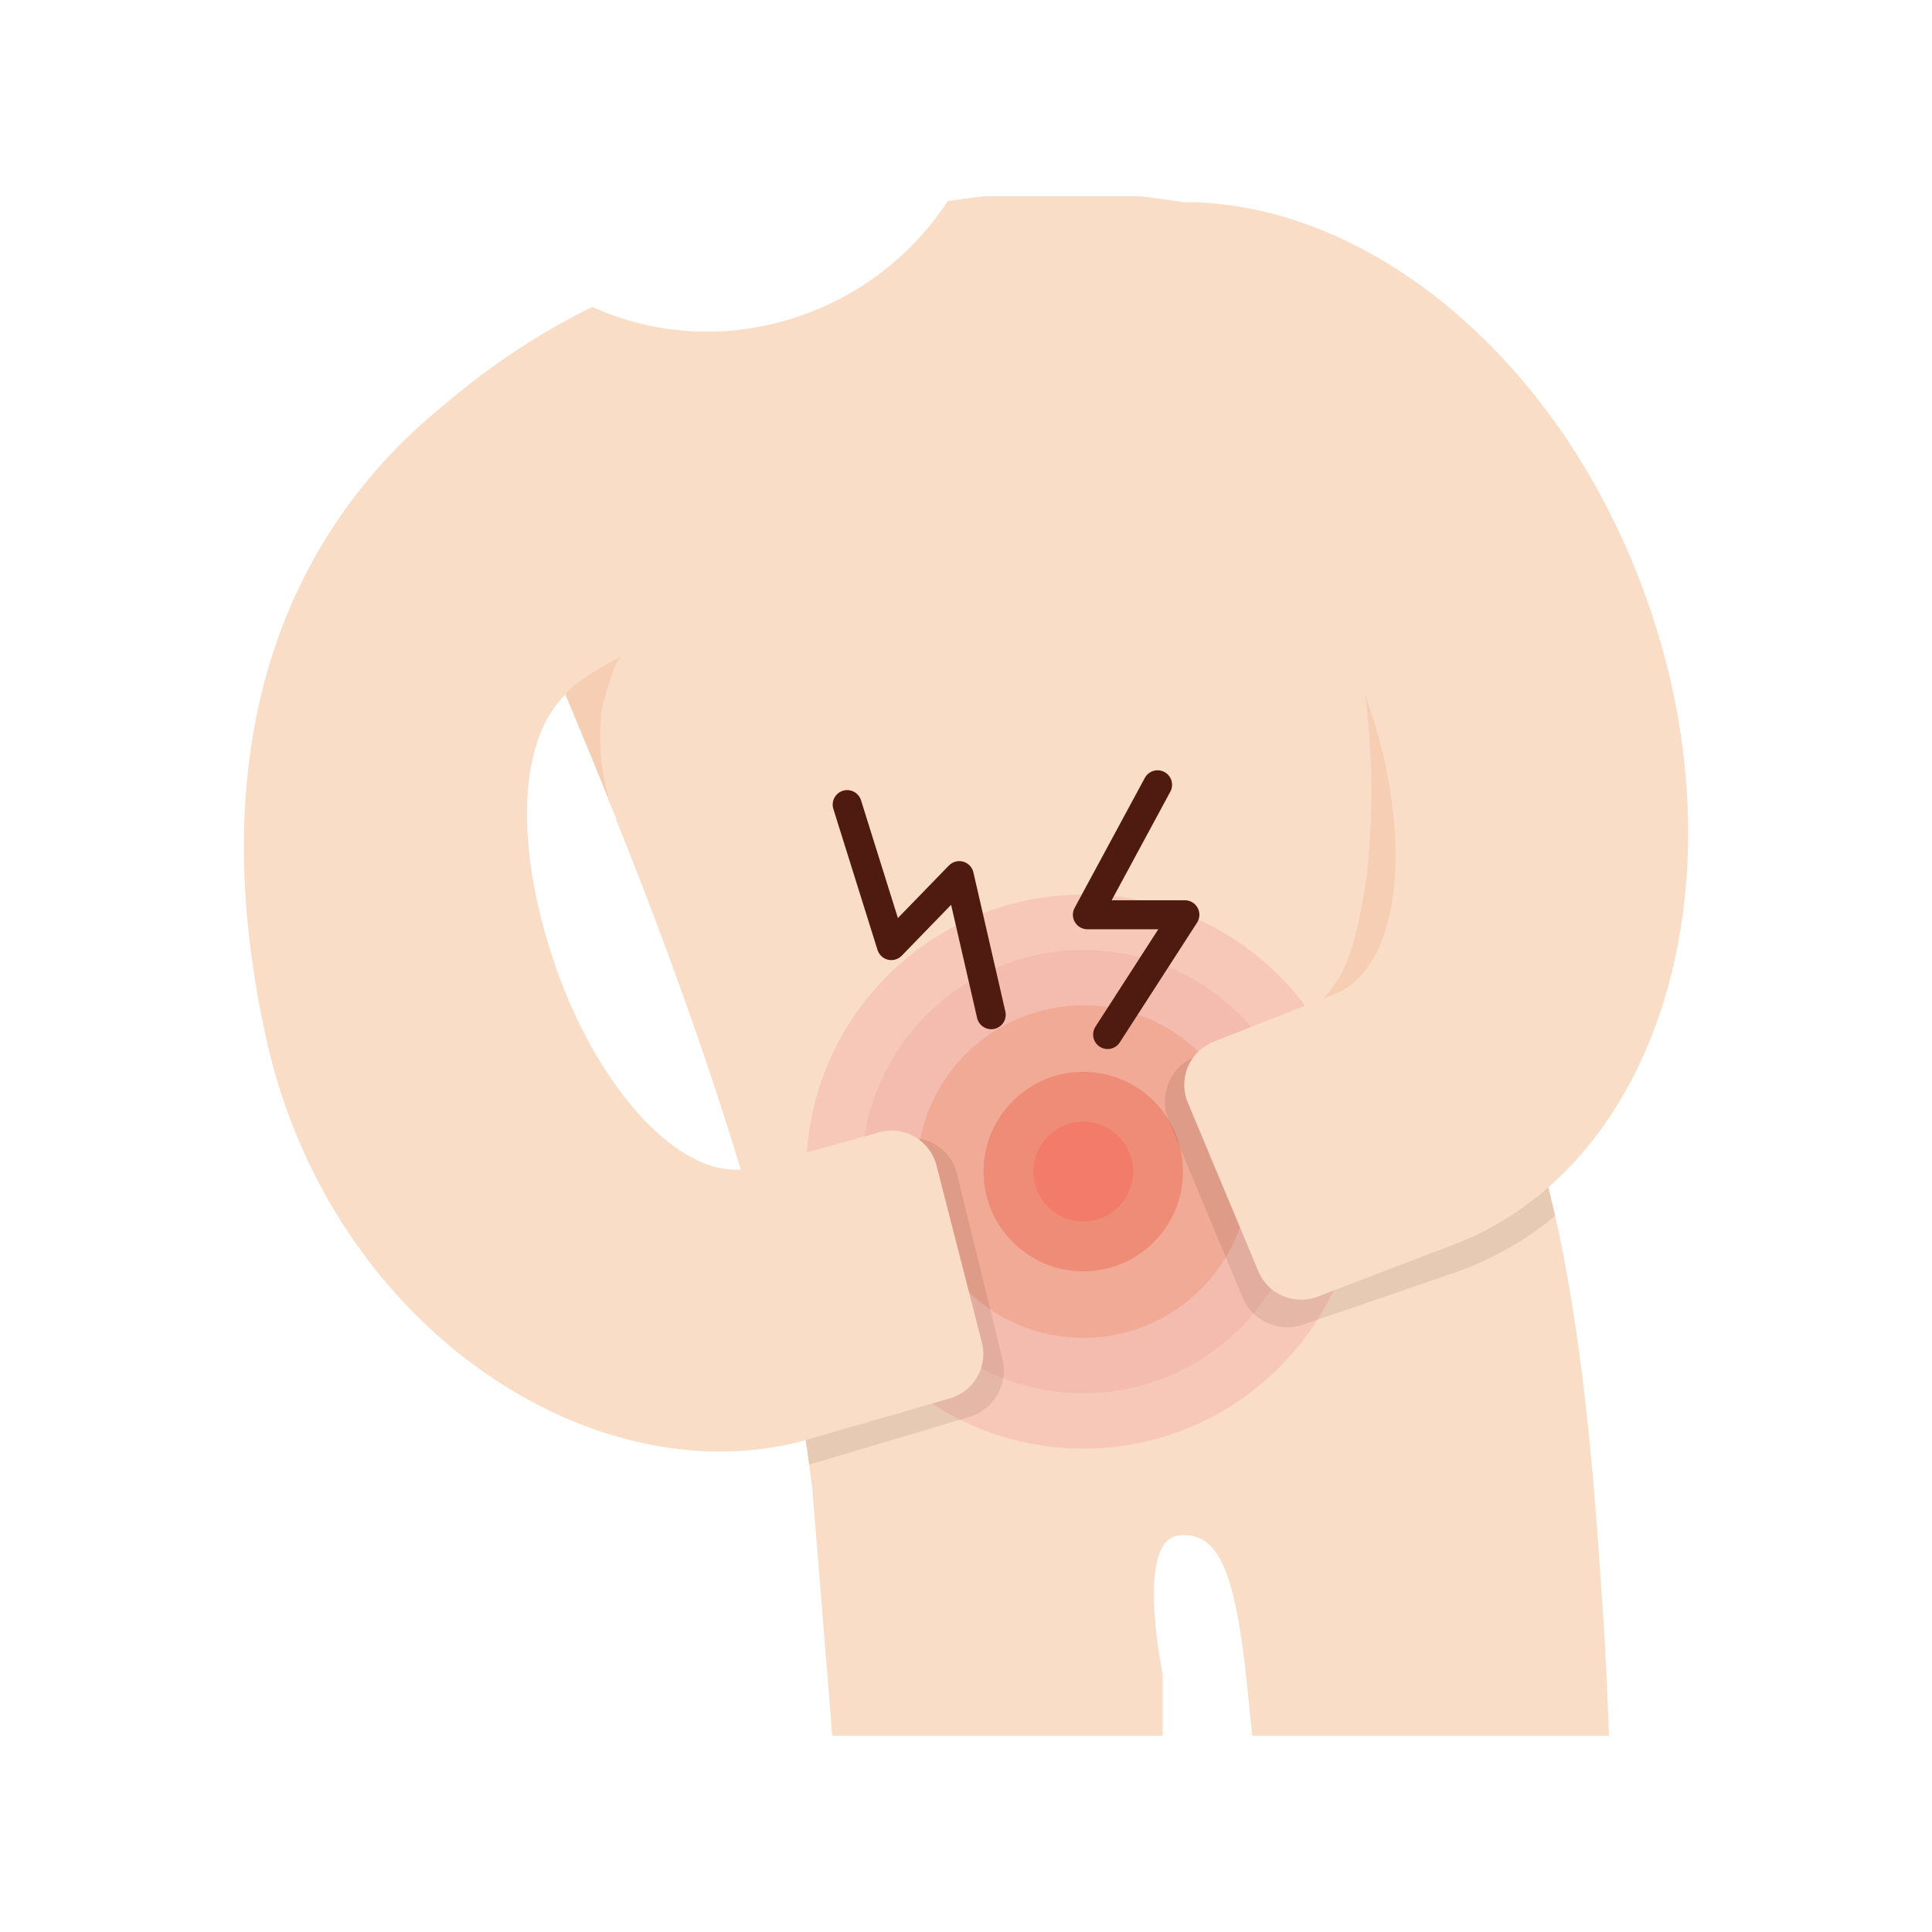 <svg xmlns="http://www.w3.org/2000/svg" width="50" height="50" viewBox="0 0 50 50">
    <defs>
        <style>
            .cls-1,.cls-9{fill:none}.cls-2{clip-path:url(#clip-path)}.cls-3{fill:#faddc7}.cls-4{fill:#f7c8b8}.cls-5{fill:#f4bcae}.cls-6{fill:#f0aa96}.cls-7{fill:#ee8c77}.cls-8{fill:#f27b69}.cls-9{stroke:#4f1b11;stroke-linecap:round;stroke-linejoin:round;stroke-width:.75px}.cls-10{clip-path:url(#clip-path-2)}.cls-11{fill:#442512;opacity:.1}.cls-12{fill:#f6ceb3}
        </style>
        <clipPath id="clip-path">
            <path id="사각형_2728" d="M0 0h39.84v39.84H0z" class="cls-1" data-name="사각형 2728" transform="translate(619.823 203.24)"/>
        </clipPath>
        <clipPath id="clip-path-2">
            <path id="패스_2384" d="M656.549 251.408h-8.367s-.8-5.914-1.114-9.167-.723-4.5-1.837-4.338-.391 3.581-.391 3.581v9.924h-7.878l-1.193-14.671c-1.192-10.578-9.7-27.95-9.7-27.95a18.033 18.033 0 0 1 3.988-2.68h.02a7.187 7.187 0 0 0 2.971.634 7.464 7.464 0 0 0 6.216-3.376 18.913 18.913 0 0 1 6.06.021c.86 1.821 7.233 19.192 8.739 23.1 1.524 3.929 1.915 9.76 2.15 13.177.258 3.417.336 11.745.336 11.745z" class="cls-1" data-name="패스 2384"/>
        </clipPath>
    </defs>
    <g id="그룹_2498" data-name="그룹 2498" transform="translate(-614.742 -198.16)">
        <g id="그룹_2492" data-name="그룹 2492">
            <path id="사각형_2727" d="M0 0h50v50H0z" class="cls-1" data-name="사각형 2727" transform="translate(614.743 198.16)"/>
        </g>
        <g id="그룹_2497" data-name="그룹 2497">
            <g id="그룹_2496" class="cls-2" data-name="그룹 2496">
                <g id="그룹_2495" data-name="그룹 2495">
                    <path id="패스_2378" d="M656.557 251.409h-8.369s-.8-5.913-1.125-9.166c-.307-3.253-.716-4.5-1.842-4.338-1.1.164-.388 3.581-.388 3.581v9.923h-7.878l-1.187-14.67c-.573-5.1-2.844-11.806-5.074-17.351a.122.122 0 0 0-.021-.082c-.429-1.1-.879-2.169-1.288-3.151-1.822-4.317-3.315-7.366-3.315-7.366a18.041 18.041 0 0 1 3.99-2.68h.02a7.214 7.214 0 0 0 2.967.634 7.477 7.477 0 0 0 6.22-3.376 18.9 18.9 0 0 1 6.057.021c.859 1.821 7.243 19.192 8.736 23.1 1.535 3.929 1.924 9.76 2.149 13.177.266 3.417.348 11.744.348 11.744z" class="cls-3" data-name="패스 2378"/>
                    <circle id="타원_621" cx="7.17" cy="7.17" r="7.17" class="cls-4" data-name="타원 621" transform="translate(635.607 221.311)"/>
                    <circle id="타원_622" cx="5.736" cy="5.736" r="5.736" class="cls-5" data-name="타원 622" transform="translate(637.041 222.745)"/>
                    <circle id="타원_623" cx="4.302" cy="4.302" r="4.302" class="cls-6" data-name="타원 623" transform="translate(638.475 224.179)"/>
                    <circle id="타원_624" cx="2.581" cy="2.581" r="2.581" class="cls-7" data-name="타원 624" transform="translate(640.196 225.899)"/>
                    <circle id="타원_625" cx="1.291" cy="1.291" r="1.291" class="cls-8" data-name="타원 625" transform="translate(641.486 227.19)"/>
                    <path id="패스_2379" d="M636.667 218.983l1.143 3.649 1.758-1.811.827 3.6" class="cls-9" data-name="패스 2379"/>
                    <path id="패스_2380" d="M644.7 218.47l-1.817 3.364h2.524l-2 3.1" class="cls-9" data-name="패스 2380"/>
                    <path id="패스_2381" d="M656.549 251.408h-8.367s-.8-5.914-1.114-9.167-.723-4.5-1.837-4.338-.391 3.581-.391 3.581v9.924h-7.878l-1.193-14.671c-1.192-10.578-9.7-27.95-9.7-27.95a18.033 18.033 0 0 1 3.988-2.68h.02a7.187 7.187 0 0 0 2.971.634 7.464 7.464 0 0 0 6.216-3.376 18.913 18.913 0 0 1 6.06.021c.86 1.821 7.233 19.192 8.739 23.1 1.524 3.929 1.915 9.76 2.15 13.177.258 3.417.336 11.745.336 11.745z" class="cls-1" data-name="패스 2381"/>
                    <g id="그룹_2494" data-name="그룹 2494">
                        <g id="그룹_2493" class="cls-10" data-name="그룹 2493">
                            <path id="패스_2382" d="M622.067 225.151c1.669 7.919 8.661 12.553 14.183 10.744l3.607-1.074a1.253 1.253 0 0 0 .824-1.506l-1.17-4.765a1.188 1.188 0 0 0-1.475-.89l-3.335.959c-1.793.6-4.778-2.066-5.919-5.874z" class="cls-11" data-name="패스 2382"/>
                            <path id="패스_2383" d="M650.236 216.135c1.359 3.793.96 7.434-.911 8.094l-3.64 1.272a1.257 1.257 0 0 0-.7 1.655l1.917 4.583a1.257 1.257 0 0 0 1.61.688l3.939-1.352c5.746-2.053 8.166-9.968 5.388-17.671l-7.6 2.731" class="cls-11" data-name="패스 2383"/>
                        </g>
                    </g>
                    <path id="패스_2385" d="M630.205 215.643c-1.8.553-2.378 3.4-1.233 7.082 1.146 3.663 3.54 6.2 5.341 5.627l3.184-.888a1.2 1.2 0 0 1 1.481.856l1.175 4.583a1.2 1.2 0 0 1-.828 1.447l-3.457 1c-5.545 1.74-12.565-2.716-14.241-10.332-2.574-11.693 4.255-16.283 6.13-17.45z" class="cls-3" data-name="패스 2385"/>
                    <path id="패스_2386" d="M649.835 214.655a20.55 20.55 0 0 1 .282 6.152c-.345 2.306-.678 2.7-1.282 3.372-.667.74 3.539-1.816 3.5-1.979s-1.328-4.5-1.328-4.5z" class="cls-12" data-name="패스 2386"/>
                    <path id="패스_2387" d="M644.519 210.8c1.77-.645 4.267 1.776 5.573 5.4 1.294 3.613.914 7.081-.868 7.709l-3.075 1.212a1.2 1.2 0 0 0-.666 1.576l1.825 4.364a1.2 1.2 0 0 0 1.534.656l3.361-1.287c5.472-1.956 7.777-9.494 5.131-16.83-2.629-7.348-9.2-11.7-14.669-9.739z" class="cls-3" data-name="패스 2387"/>
                    <path id="패스_2388" d="M630.673 219.306c-.429-1.1-.879-2.169-1.288-3.151 0 0 0-.163.613-.532a6.432 6.432 0 0 1 .819-.47s-.184.1-.491 1.33a5.5 5.5 0 0 0 .347 2.823z" class="cls-12" data-name="패스 2388"/>
                </g>
            </g>
        </g>
    </g>
</svg>
